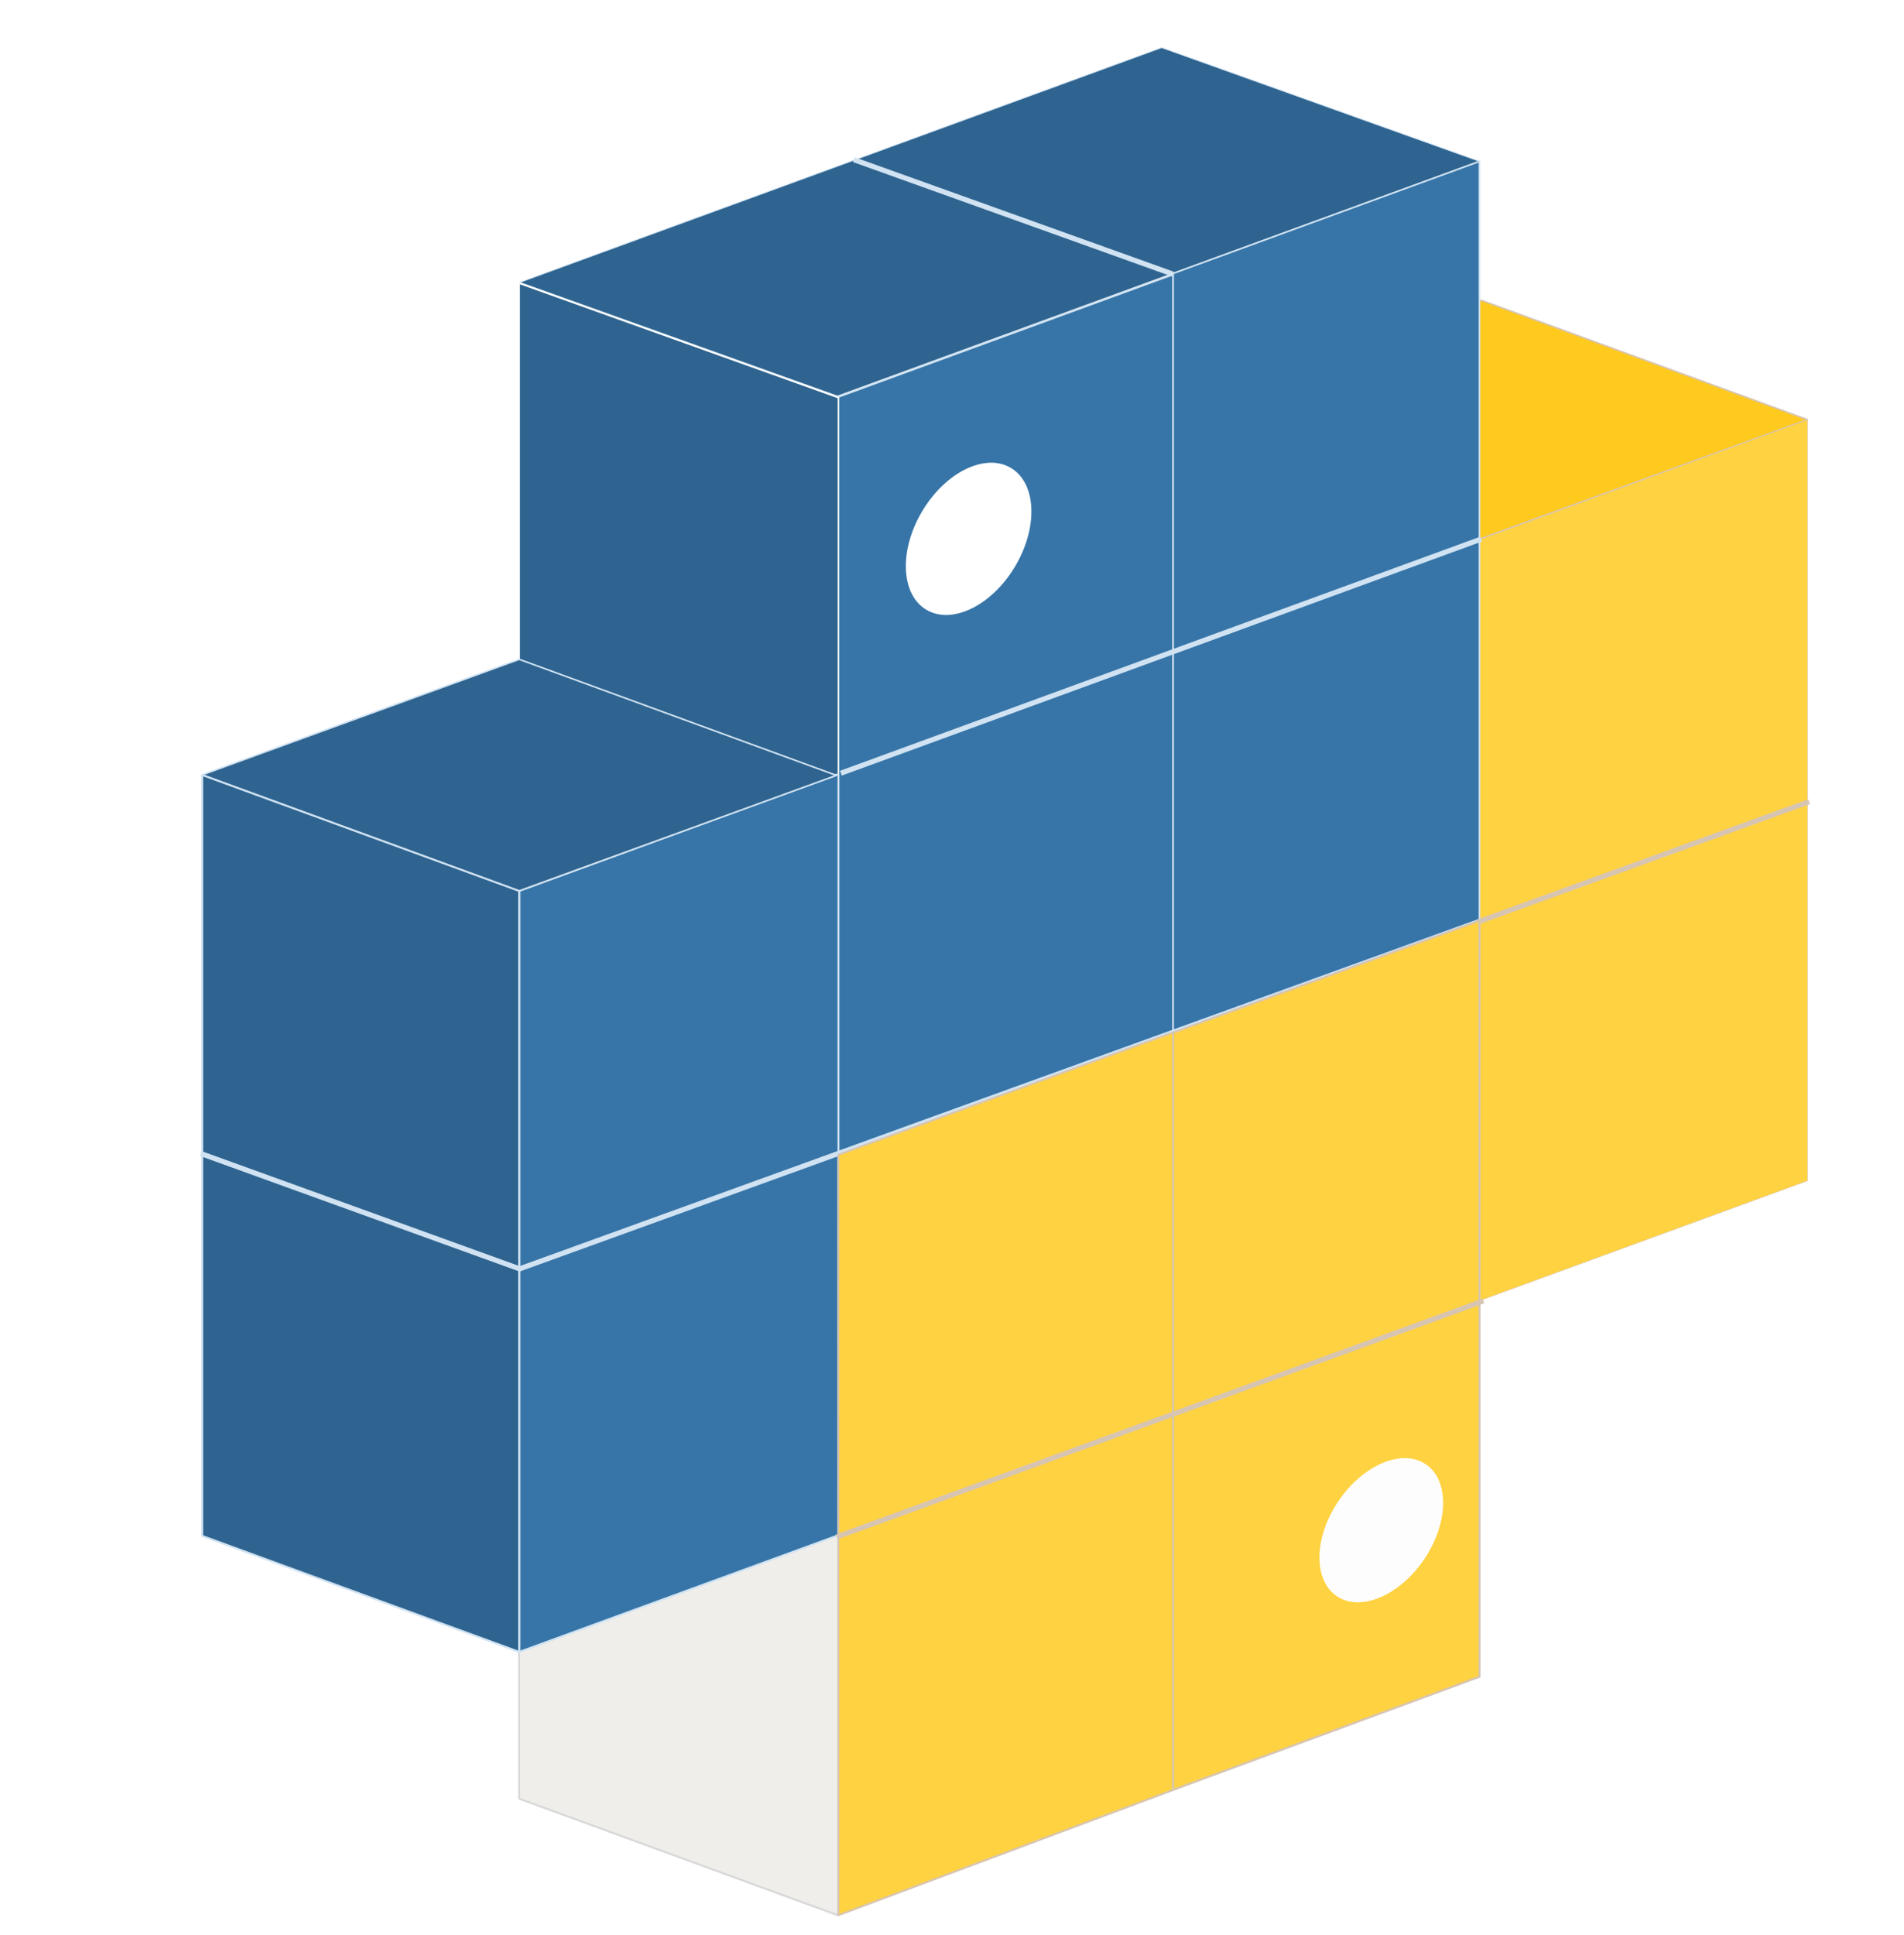 <svg id="Calque_1" data-name="Calque 1" xmlns="http://www.w3.org/2000/svg" viewBox="0 0 1387.22 1409.43"><defs><style>.cls-1,.cls-14{fill:#fff;}.cls-1,.cls-10,.cls-13,.cls-15,.cls-16,.cls-2,.cls-3,.cls-4,.cls-5,.cls-6,.cls-7,.cls-8,.cls-9{fill-rule:evenodd;}.cls-2{fill:#ffca1e;stroke-width:1.11px;}.cls-12,.cls-15,.cls-16,.cls-2,.cls-3{stroke:#d7c5b2;}.cls-10,.cls-11,.cls-12,.cls-13,.cls-15,.cls-16,.cls-2,.cls-3,.cls-4,.cls-5,.cls-6,.cls-7,.cls-8,.cls-9{stroke-linecap:square;stroke-linejoin:round;}.cls-15,.cls-16,.cls-3{fill:#ffd241;}.cls-3{stroke-width:0.35px;}.cls-13,.cls-4,.cls-6,.cls-8{fill:#2f6490;}.cls-10,.cls-11,.cls-13,.cls-4,.cls-5,.cls-8,.cls-9{stroke:#d1e3f2;}.cls-4{stroke-width:0.62px;}.cls-10,.cls-5,.cls-9{fill:#3775a8;}.cls-5{stroke-width:1.15px;}.cls-6{stroke:#fff;stroke-width:1.17px;}.cls-7{fill:#efeeea;stroke:#d8d8d8;}.cls-7,.cls-8{stroke-width:1.44px;}.cls-9{stroke-width:1.2px;}.cls-10{stroke-width:1.43px;}.cls-11,.cls-12{fill:none;stroke-width:3.71px;}.cls-13{stroke-width:1.16px;}.cls-15{stroke-width:1.37px;}.cls-16{stroke-width:1.48px;}.cls-17{fill:#fefdfd;}</style></defs><path class="cls-1" d="M-372.25-383.84h2227v2227h-2227Z"/><path class="cls-2" d="M1079.11,218.66l-237.42,91.4,231,84.52,244.21-88.93Z"/><path class="cls-3" d="M378.46,648.86,1316.9,305.71V860.07L378.46,1203.22Z"/><path class="cls-4" d="M378.69,205.69l467.69-171,231.42,82.78-467.69,171Z"/><path class="cls-5" d="M610.76,289.2l244-89.23V1303.75l-244,89.22Z"/><path class="cls-6" d="M610.87,289.61,378.26,206.3V1310.07l232.61,83.32Z"/><path class="cls-7" d="M610.87,1114.36l-232.61-85v280.76l232.61,85.06Z"/><path class="cls-8" d="M378.29,648.94l-231-84.48v554.28l231,84.48Z"/><path class="cls-9" d="M854.7,199.17l223.19-81.61V1221.33L854.7,1303Z"/><path class="cls-10" d="M378.48,648.84l232.41-85v554.36l-232.41,85Z"/><path class="cls-11" d="M148,840.83l230.57,83.38L1079,670.71M614.39,562.55l463-169.26"/><path class="cls-12" d="M1079,670.71l237.32-86.14"/><path class="cls-13" d="M147.41,564.33l230.91-84.08,231,84.52L378.36,648.85Z"/><ellipse class="cls-14" cx="705.71" cy="392.47" rx="60.14" ry="39.36" transform="translate(6.97 797.22) rotate(-59.16)"/><path class="cls-11" d="M623.85,116.92l229,82.13"/><path class="cls-15" d="M854.77,751.91l-244,89.23.07,553.87,243.94-91.26Z"/><path class="cls-16" d="M1077.89,670.54,854.7,752.16v551.58l223.19-82.4Z"/><ellipse class="cls-17" cx="1006.38" cy="1114.63" rx="57.96" ry="37.74" transform="translate(-480.34 1326.39) rotate(-56.03)"/><path class="cls-12" d="M611.32,1118.83,1079.1,948.18"/></svg>